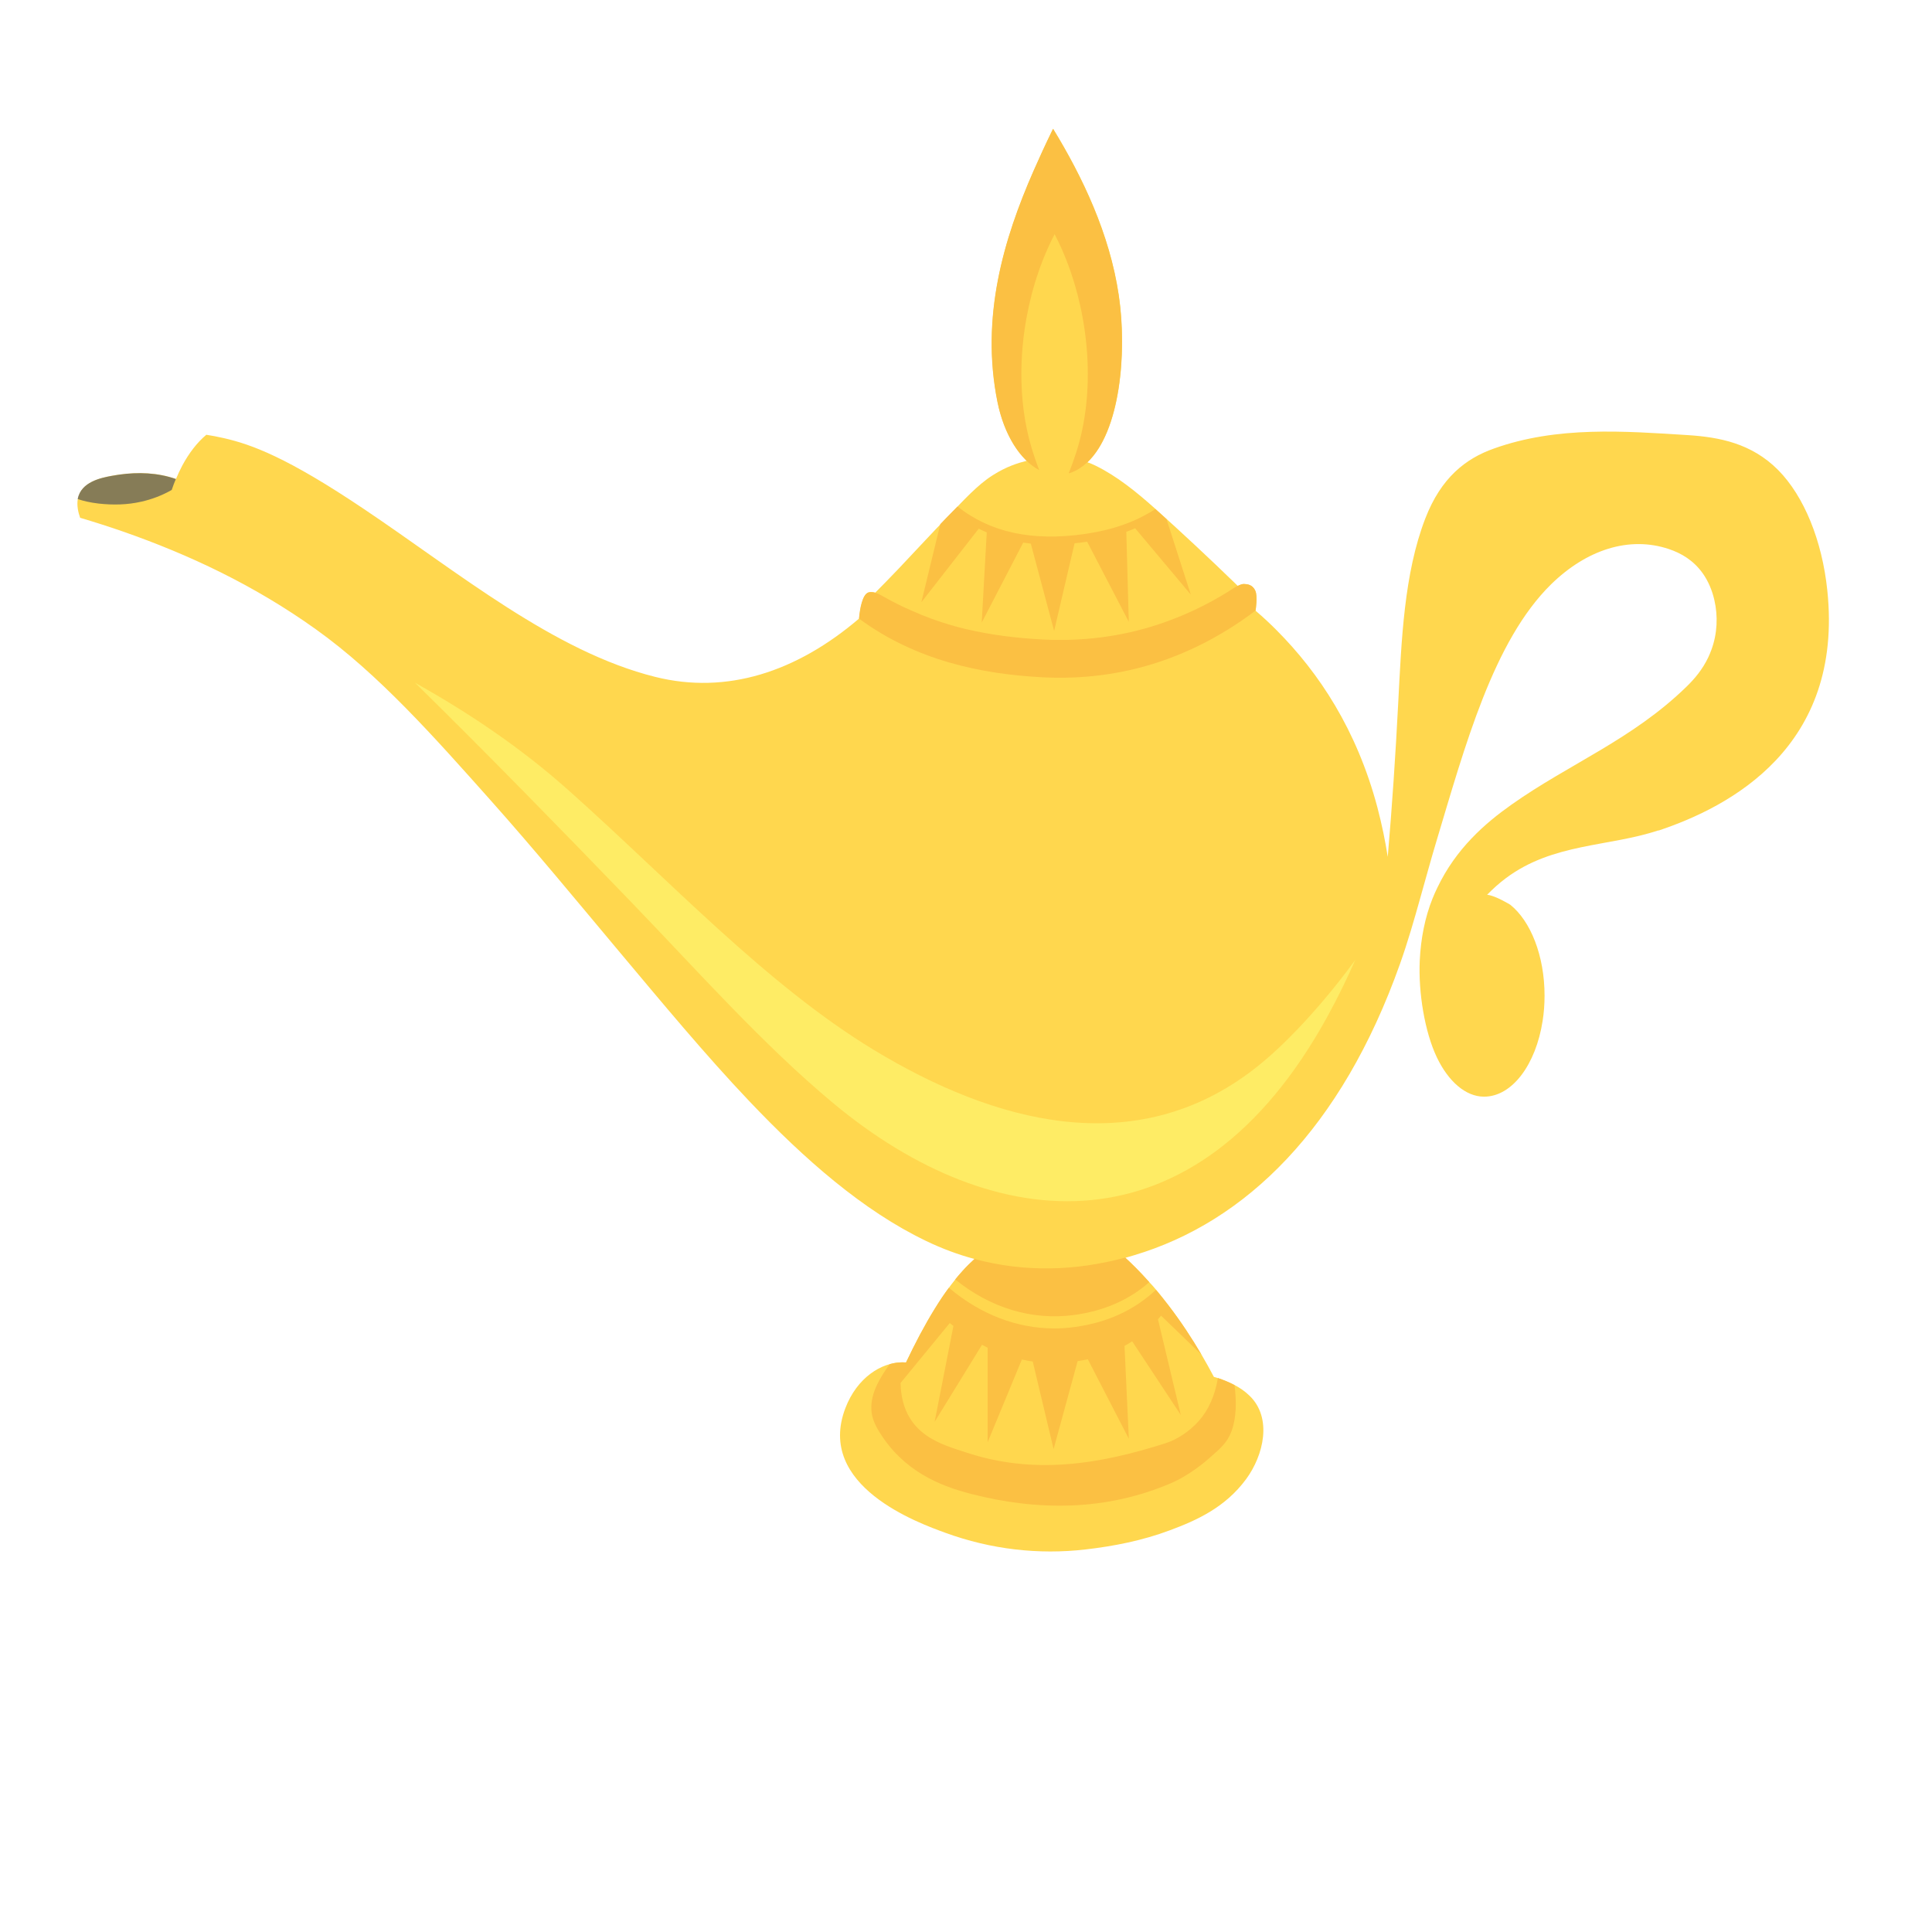 <?xml version="1.0" encoding="UTF-8"?><svg preserveAspectRatio="none" xmlns="http://www.w3.org/2000/svg" viewBox="-20 -20 500 300"
width="40" height="40"
><defs><style>.cls-1{fill:#fbc043;}.cls-2{fill:#ffd74e;}.cls-3{fill:#feec65;}.cls-4{fill:#58595b;opacity:.72;}</style></defs><g id="Layer_1"><path class="cls-2" d="M409.2,108.94c-12.89,2.57-27.27,1.96-39.43,7.4-1.84,.82-3.48,1.72-4.9,2.6,2.14,.12,5.99,1.55,5.99,1.55,5.25,2.52,8.87,7.9,8.87,14.12,0,1.35-.17,2.67-.5,3.91-1.74,6.77-7.87,11.77-15.16,11.77-4.78,0-9.26-2.39-12.21-6.1-3.11-3.91-4.82-10.02-4.43-15.03,.26-3.41,1.38-6.77,3.29-9.61,.4-.61,.82-1.17,1.28-1.73,4.83-6.06,12.28-9.96,19.25-12.91,14.91-6.32,31.17-10.07,45.23-18.29,2.09-1.22,4.13-2.67,5.62-4.55,.28-.37,.55-.74,.79-1.14,1.57-2.52,1.74-5.28,.79-7.74-.57-1.53-1.61-2.97-2.97-4.13-2.46-2.08-5.63-3.16-8.79-3.8-10.33-2.08-21.36,.12-30.46,5.45-15.01,8.82-22.32,25.16-29.82,40.13-1.38,2.75-2.65,5.59-3.98,8.39-1.66,3.57-3.36,7.1-5.34,10.44-15.13,25.56-39.98,40.09-68.85,45.25-.72,.13-1.47,.27-2.22,.39,1.86,1.02,3.79,2.19,5.74,3.49,1.92,1.18,3.74,2.58,5.51,3.97,3.21,2.52,6.01,5.09,8.46,7.59,1.14,1.17,2.2,2.31,3.19,3.44,.35,.06,.71,.12,1.06,.19,2.74,.57,5.72,1.3,8.19,2.75,5.91,3.43,3.65,9.23-.92,12.95-5.46,4.44-12.91,6.41-19.66,7.92-7.2,1.62-14.56,2.48-21.91,2.99-12.11,.84-24.46-.01-36.21-2.58-7.01-1.53-33.6-7.27-25.92-19.36,3.02-4.75,9.33-7.12,14.78-7.12,.32,0,.63,.01,.94,.02,2.3-2.91,4.76-5.73,7.4-8.3,2.22-2.17,4.61-4.19,7.21-5.9,1.07-.71,2.12-1.31,3.12-1.86-4.24-.68-8.42-1.61-12.57-2.81-16.31-4.69-31.46-12.68-45.74-21.7-11.57-7.31-22.67-15.37-33.81-23.33-10.95-7.84-21.83-15.77-32.99-23.29-14.63-9.85-29.09-19.68-45.36-26.65-16.03-6.88-32.91-11.62-49.96-15.19-3.68-.77-7.36-1.47-11.06-2.13-.51-.86-.9-1.93-.6-2.92,.82-2.69,6.19-3.3,8.63-3.58,.72-.09,1.42-.15,2.13-.21,4.92-.41,9.85-.32,14.65,.68,.5-.72,1.03-1.4,1.61-2.06,1.76-1.97,3.87-3.61,6.24-4.8,1.39,.13,2.88,.29,4.45,.51,7.28,.99,16.49,3.01,36.39,11.04,24.39,9.82,49.11,22.13,75.36,26.05,18.45,2.76,36.51-.75,52.75-9.07,.15-.84,.33-1.69,.71-2.46,.39-.8,.97-1.52,1.91-1.62,.52-.05,1.03-.02,1.56,.06,1.55-.94,3.63-2.2,6.04-3.72,4.36-2.75,8.67-5.58,13.05-8.28,3.63-2.24,7.33-4.73,11.34-6.24,3.53-1.35,6.55-1.9,8.77-2.23-3.47-1.98-6.23-5.21-7.56-9.15-4.43-13.21,1.66-25.35,9.31-35.82,1.4-1.91,3.08-4.13,5.08-6.58,7.61,7.47,14.65,16.32,16.99,25.83,2.21,8.96,.35,21.15-8.11,25.95,.72,.15,1.44,.33,2.14,.54,5.42,1.59,10.54,4.06,15.5,6.73,6.88,3.71,13.71,7.53,20.46,11.46,.28,.16,.55,.32,.82,.48,.61-.18,1.18-.32,1.63-.3,.77,.02,2.19,.07,2.91,1.06,.62,.86,.11,2.81,.05,3.08,2.06,1.06,3.87,2.08,5.44,3.03,11.05,6.66,20.73,15.48,26.06,27.46,1.2,2.74,2.08,5.33,2.7,7.73,1.13-7.89,2.02-15.82,2.7-23.78,.86-9.87,1.5-20.19,7.03-28.78,4.09-6.34,10.48-9.3,17.74-10.84,16.37-3.52,33.76-2.71,50.39-2.08,7.91,.32,16.27,1.24,23.19,5.42,6.71,4.08,11.36,10.94,12.71,18.68,4.26,24.34-25.22,33.6-43.69,37.3Z"/></g><g id="Layer_2"><path class="cls-1" d="M298.62,202.37c-1.05,1.62-2.59,2.45-5.64,4.04-4.87,2.57-9.01,3.66-9.86,3.88-16.92,4.36-34.56,4.34-51.76,1.69-8.36-1.29-17.57-3.58-23.82-9.66-.97-.95-1.94-2.09-2.03-3.46-.19-2.62,2.29-4.97,4.72-7.02,1.17-.22,2.29-.29,3.29-.3h.01c.32,0,.63,.01,.94,.02,2.3-2.91,4.76-5.73,7.4-8.3,1.19-1.17,2.42-2.28,3.7-3.3,8.12,4.13,17.62,6.32,27.32,6.32,1.74,0,3.47-.07,5.21-.22,8.42-.68,15.46-2.62,21.05-5.78,1.14,.82,2.25,1.64,3.32,2.47,3.21,2.52,6.01,5.09,8.46,7.59l-10.44-6.04h-.01c-.27,.18-.54,.38-.8,.56l5.91,14.86-12.58-11.44h-.01c-.65,.26-1.3,.49-1.98,.71l1.12,14.42-10.61-12.34c-.88,.11-1.76,.21-2.64,.28h0s-6.22,13.66-6.22,13.66l-5.4-13.59c-.94-.09-1.87-.18-2.8-.32h-.01s-8.86,12.85-8.86,12.85v-14.68c-.49-.15-.97-.29-1.46-.45l-12.26,11.96,4.86-14.88c-.32-.15-.62-.3-.94-.46l-12.74,9.31c.01,.28,.04,.56,.07,.85,1.02,7.35,10.93,8.74,16.82,9.92,17.43,3.49,34.28,1.92,51.6-1.4,3.02-.57,6.16-1.78,8.71-3.48,2.48-1.67,4.2-3.98,4.93-6.66,1.46,.29,2.92,.66,4.3,1.1,.51,2.36,.57,5.08-.86,7.29Z"/></g><g id="Layer_3"><path class="cls-1" d="M277.43,179.09c-5.22,2.76-11.72,4.48-19.47,5.1-10.81,.88-21.64-1.08-30.75-5.52,.61-.46,1.24-.89,1.87-1.31,1.06-.71,2.11-1.33,3.11-1.87,12.89,2.09,26.06,1.89,39.01-.21,1.87,1.03,3.8,2.19,5.76,3.5,.16,.1,.31,.21,.46,.31Z"/></g><g id="Layer_4"><path class="cls-3" d="M330.75,129.05c-2.03,2.77-4.45,5.78-7.3,8.89-34,37.06-86.02,34.24-127.83,13.35-18.24-9.11-35.15-20.57-52.43-31.32-18.48-11.5-37.03-22.89-55.77-33.95,13.69,4.6,27.17,9.97,39.91,16.8,26.01,13.91,51,30.1,78.84,40.22,31,11.27,67.54,17.36,98.55,2.89,8.13-3.8,15.31-8.84,18.08-10.8,2.93-2.07,5.58-4.13,7.94-6.07Z"/></g><g id="Layer_5"><path class="cls-1" d="M271.49,62.66l.64,13.89-10.78-12.44c-.13,.01-.27,.02-.4,.04-.96,.09-1.91,.16-2.85,.21l-5.29,13.61-6.04-13.56c-.67-.04-1.33-.09-1.97-.15l-10.73,12.41,1.3-14c-.71-.18-1.39-.38-2.07-.58l-14.85,11.42,4.9-12.12c.99-.63,2.03-1.28,3.18-1.97,.41-.26,.84-.51,1.28-.77,8.51,4.05,19.38,5.44,33.03,4.26,7.08-.62,13.01-1.86,18.16-3.86,.47,.26,.96,.51,1.44,.77,.49,.27,.97,.54,1.46,.8l6.28,11.71-14.4-10.3c-.74,.19-1.51,.38-2.29,.55v.09Z"/></g><g id="Layer_6"><path class="cls-4" d="M25.52,54.37c-.39,.54-.75,1.11-1.08,1.71-2.55,.87-5.19,1.46-7.87,1.82-3.64,.5-7.37,.54-11.08,.29-2.23-.16-3.93-.4-5.38-.7,.81-2.7,6.2-3.3,8.63-3.58,.71-.08,1.43-.15,2.13-.21,4.91-.41,9.85-.31,14.65,.68Z"/></g><g id="Layer_7"><path class="cls-1" d="M304.93,74.81c-2.32,1.06-4.68,2.03-7.07,2.92-5.88,2.19-11.94,3.88-18.1,5.1-9.85,1.94-19.92,2.65-29.94,2.34-15.82-.49-32.83-2.61-47.52-9.12,.14-.84,.33-1.69,.71-2.46,.39-.8,.97-1.52,1.91-1.62,.53-.05,1.04-.02,1.56,.07,.77,.13,1.52,.37,2.24,.62,2.35,.81,4.73,1.51,7.13,2.14,3.41,.91,6.85,1.68,10.32,2.28,1.01,.18,2.03,.34,3.05,.49,.17,.03,.35,.06,.53,.08,6.65,.95,13.36,1.44,20.08,1.65,10.02,.31,20.09-.39,29.94-2.34,6.15-1.22,12.22-2.9,18.1-5.09,.07-.02,.13-.05,.19-.08,.06-.02,.13-.05,.19-.08,.55-.21,1.33-.52,2.08-.74,.61-.18,1.19-.31,1.63-.29,.76,.02,2.19,.06,2.91,1.06,.62,.86,.11,2.81,.06,3.08Z"/></g><g id="Layer_8"><path class="cls-1" d="M257.16,53.39c-.18,.04-.38,.09-.57,.11,.69-1.06,1.34-2.15,1.94-3.25,5.12-9.55,3.27-20.92-2.47-29.74-.77-1.18-1.8-2.62-3.13-4.15-1.33,1.53-2.35,2.97-3.12,4.15-5.76,8.82-7.61,20.19-2.47,29.74,.49,.92,1.02,1.84,1.59,2.74-4.94-1.57-9.08-5.48-10.8-10.59-4.43-13.21,1.66-25.35,9.31-35.82,1.4-1.91,3.08-4.13,5.08-6.58,7.61,7.47,14.65,16.32,16.99,25.83,2.54,10.3-.29,24.88-12.35,27.57Z"/></g></svg>